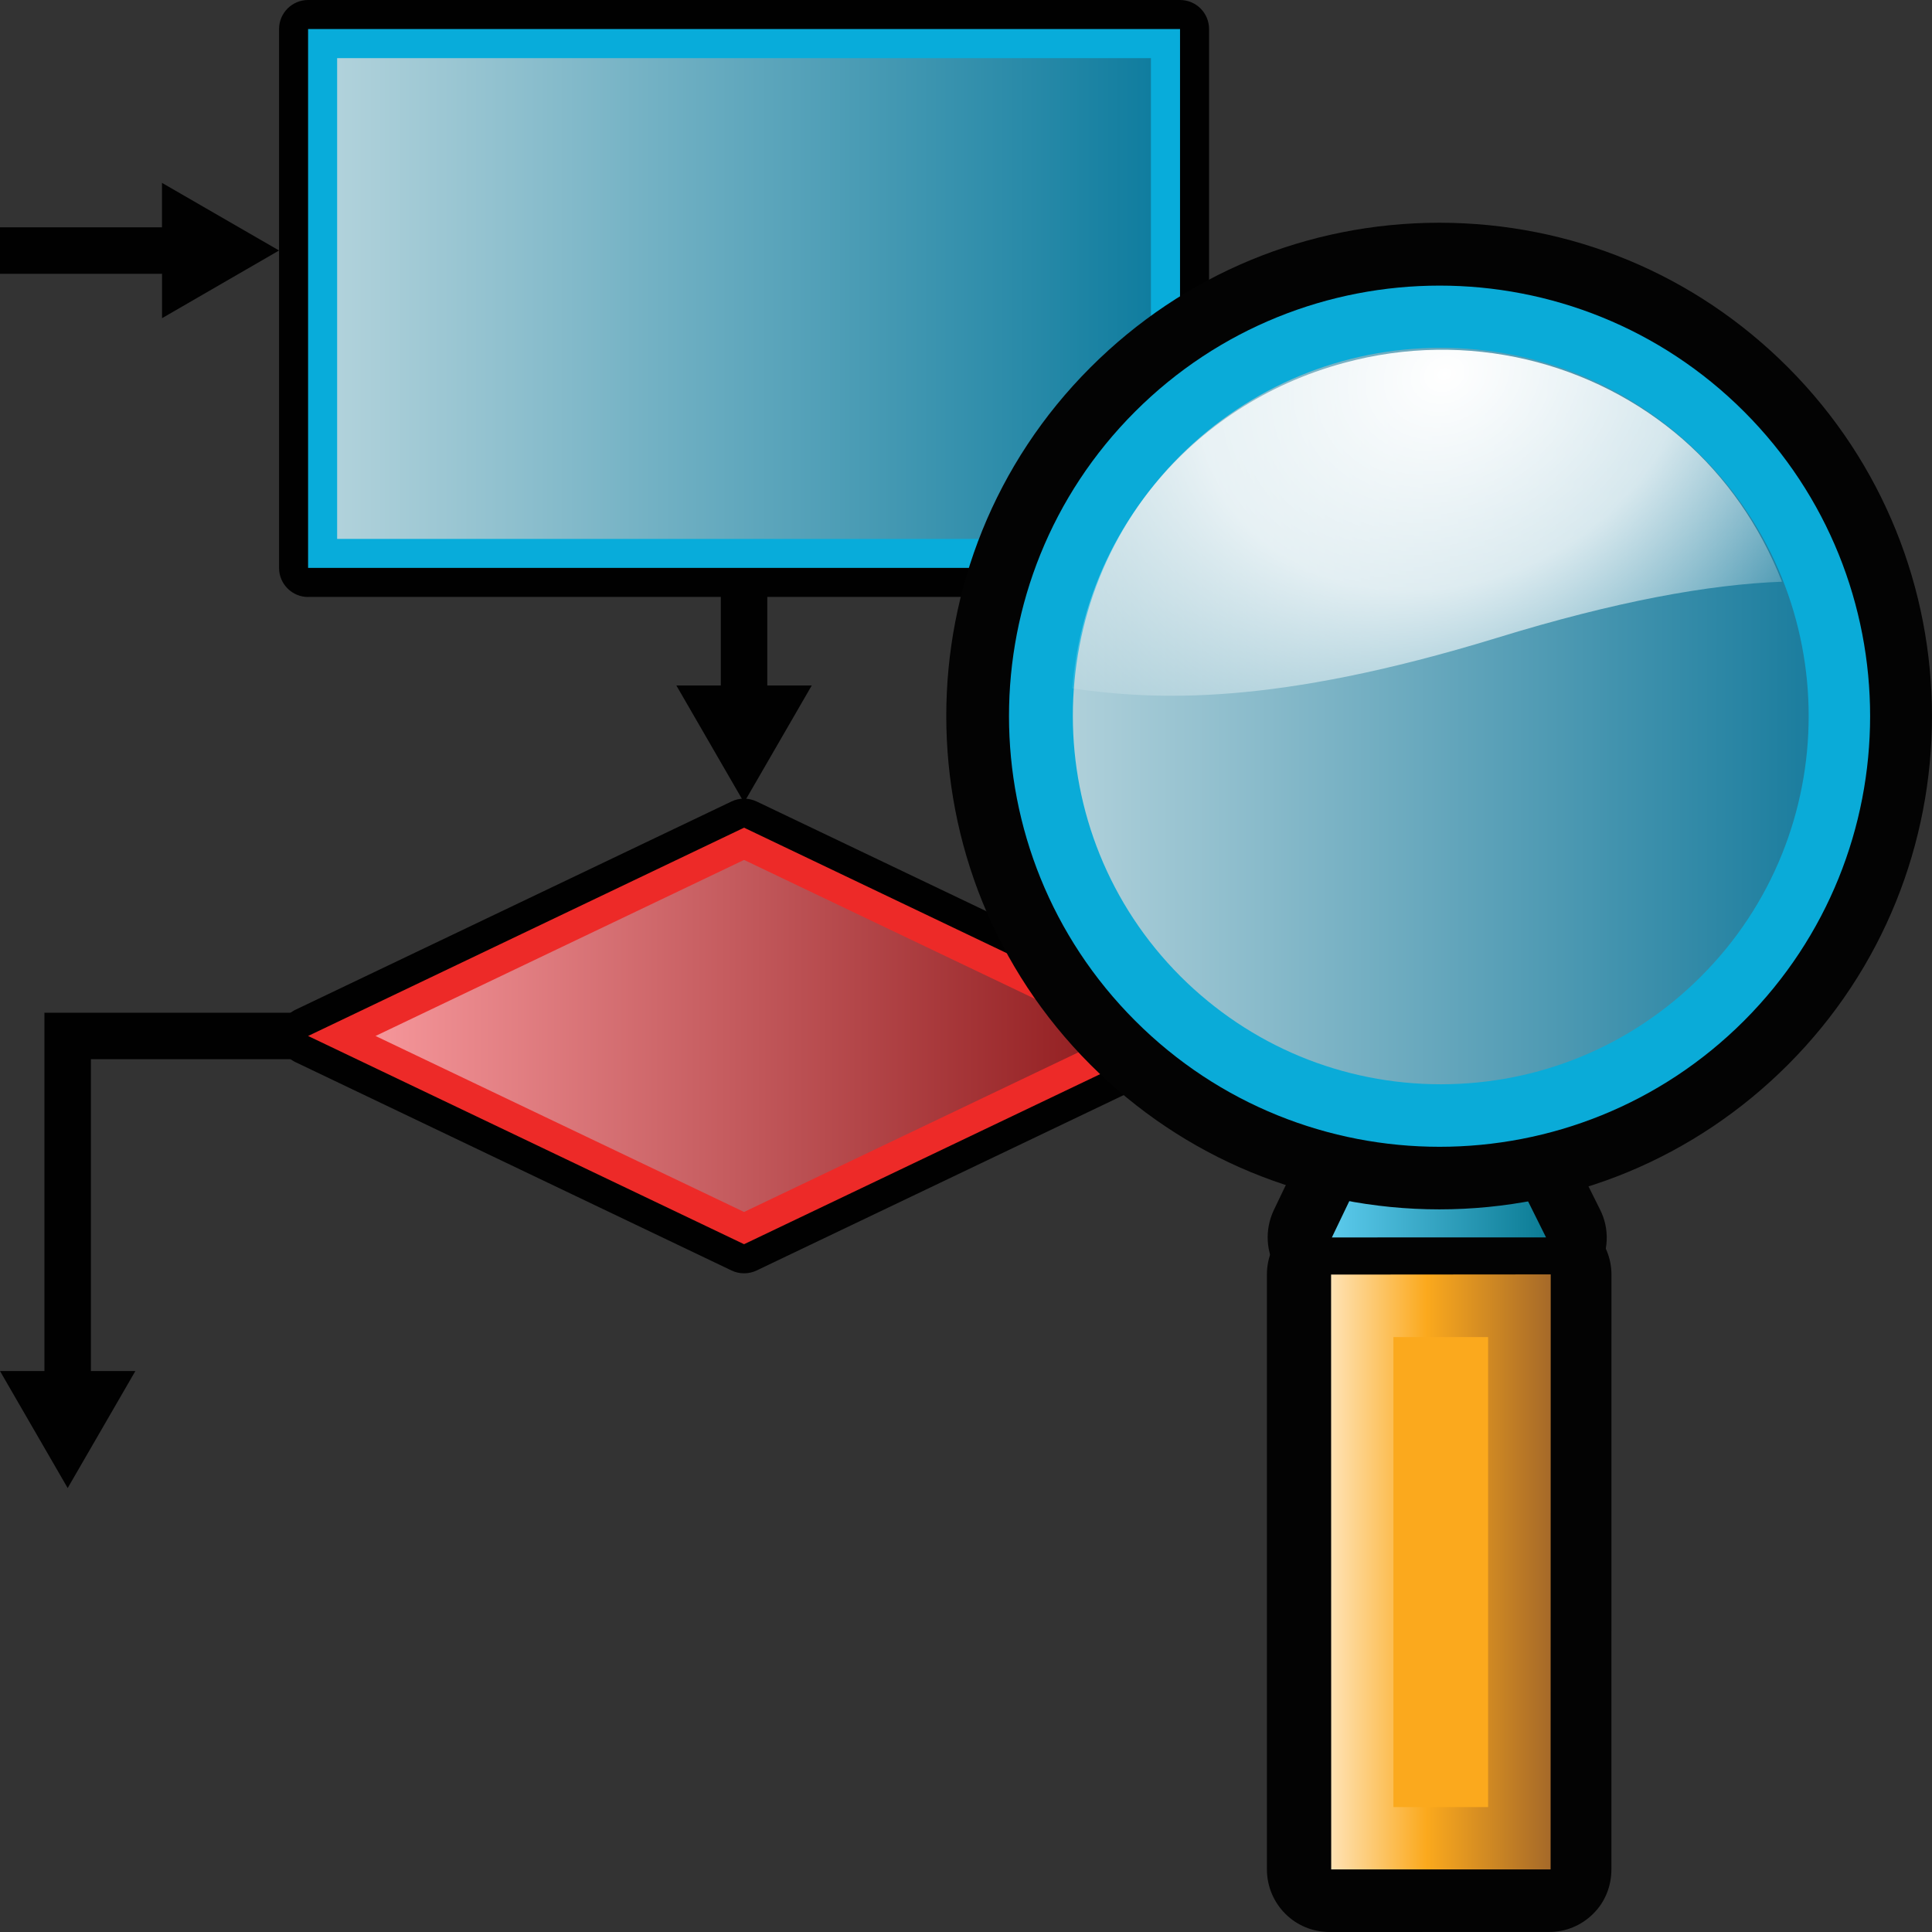 <?xml version="1.0" encoding="utf-8"?>
<!-- Generator: Adobe Illustrator 14.0.0, SVG Export Plug-In . SVG Version: 6.00 Build 43363)  -->
<!DOCTYPE svg PUBLIC "-//W3C//DTD SVG 1.1//EN" "http://www.w3.org/Graphics/SVG/1.1/DTD/svg11.dtd">
<svg version="1.1" id="Layer_1" xmlns="http://www.w3.org/2000/svg" xmlns:xlink="http://www.w3.org/1999/xlink" x="0px" y="0px"
	 width="32px" height="32px" viewBox="0 0 32 32" enable-background="new 0 0 32 32" xml:space="preserve">
<rect x="0" y="0" width="32" height="32" fill="#333333" stroke="none"/>
<g>
	<g>
		<path fill="#010101" d="M5.103,9.888c-0.266,0-0.481-0.216-0.481-0.481V0.481C4.622,0.216,4.837,0,5.103,0h14.442
			c0.267,0,0.481,0.216,0.481,0.481v8.925c0,0.266-0.215,0.481-0.481,0.481H5.103z"/>
		<rect id="rect8920" x="5.103" y="0.481" fill="#08ACDA" width="14.442" height="8.925"/>
		
			<linearGradient id="SVGID_1_" gradientUnits="userSpaceOnUse" x1="3.124" y1="-92.784" x2="16.604" y2="-92.784" gradientTransform="matrix(1 0 0 -1 2.46 -87.84)">
			<stop  offset="0" style="stop-color:#B1D2DB"/>
			<stop  offset="1" style="stop-color:#107D9F"/>
		</linearGradient>
		<rect x="5.584" y="0.963" fill="url(#SVGID_1_)" width="13.479" height="7.963"/>
	</g>
	<polygon fill="#010101" points="23.912,22.709 23.912,17.544 23.912,16.774 23.912,16.772 23.142,16.772 23.142,16.774 
		0.736,16.774 0.736,17.544 0.736,17.544 0.736,22.709 0,22.709 1.121,24.647 2.242,22.709 1.506,22.709 1.506,17.544 
		23.142,17.544 23.143,22.709 22.407,22.709 23.528,24.647 24.647,22.709 	"/>
	<g>
		<path fill="#010101" d="M12.324,21.09c-0.07,0-0.142-0.015-0.208-0.047l-7.221-3.45c-0.167-0.08-0.273-0.247-0.273-0.434
			c0-0.185,0.106-0.355,0.273-0.435l7.221-3.449c0.065-0.032,0.136-0.047,0.208-0.047c0.071,0,0.143,0.016,0.208,0.047l7.221,3.449
			c0.167,0.08,0.273,0.25,0.273,0.435c0,0.185-0.106,0.354-0.273,0.434l-7.221,3.45C12.466,21.075,12.395,21.09,12.324,21.09
			L12.324,21.09z"/>
		<polygon id="rect8924" fill="#ED2A28" points="12.324,13.709 19.546,17.159 12.324,20.608 5.103,17.159 		"/>
		
			<linearGradient id="SVGID_2_" gradientUnits="userSpaceOnUse" x1="3.76" y1="-104.998" x2="15.969" y2="-104.998" gradientTransform="matrix(1 0 0 -1 2.46 -87.84)">
			<stop  offset="0" style="stop-color:#F5969A"/>
			<stop  offset="1" style="stop-color:#901C1E"/>
		</linearGradient>
		<polygon fill="url(#SVGID_2_)" points="6.22,17.159 12.324,14.243 18.429,17.159 12.324,20.074 		"/>
	</g>
	<polygon fill="#010101" points="12.709,11.354 12.709,9.612 11.939,9.612 11.939,11.354 11.203,11.354 12.324,13.293 
		13.445,11.354 	"/>
	<polygon fill="#010101" points="4.622,4.149 2.683,3.029 2.683,3.765 0,3.765 0,4.535 2.684,4.535 2.684,5.27 	"/>
</g>
<g>
	<path id="path4948_8_" fill="#030303" d="M22.033,21.531c-0.354,0.001-0.687-0.187-0.876-0.483c-0.192-0.303-0.211-0.678-0.061-1
		l1.23-2.569c0.173-0.361,0.538-0.589,0.934-0.589h1.034c0.394,0.002,0.752,0.222,0.929,0.576l1.279,2.569
		c0.162,0.32,0.146,0.704-0.045,1.01c-0.189,0.304-0.521,0.49-0.881,0.489L22.033,21.531L22.033,21.531z"/>
	<path id="path4951_8_" fill="#030303" d="M22.02,32c-0.574,0-1.034-0.463-1.036-1.036v-9.855c0-0.275,0.108-0.538,0.304-0.731
		c0.193-0.193,0.454-0.304,0.731-0.303l3.636,0.001c0.573,0,1.035,0.465,1.036,1.036l-0.001,9.854
		c-0.001,0.276-0.106,0.54-0.302,0.732c-0.194,0.194-0.457,0.303-0.731,0.301L22.02,32z"/>
	
		<linearGradient id="rect3806_1_" gradientUnits="userSpaceOnUse" x1="-227.147" y1="-2863.861" x2="-223.6" y2="-2863.861" gradientTransform="matrix(1 0 0 -1 249.205 -2844.625)">
		<stop  offset="0" style="stop-color:#5BCAEC"/>
		<stop  offset="1" style="stop-color:#0B7B94"/>
	</linearGradient>
	<path id="rect3806_9_" fill="url(#rect3806_1_)" d="M23.293,17.924l1.033-0.002l1.281,2.573l-3.547,0.001L23.293,17.924
		L23.293,17.924z"/>
	
		<linearGradient id="rect3809_1_" gradientUnits="userSpaceOnUse" x1="-223.508" y1="-2870.836" x2="-227.649" y2="-2870.836" gradientTransform="matrix(1 0 0 -1 249.206 -2844.773)">
		<stop  offset="0" style="stop-color:#A56929"/>
		<stop  offset="0.5" style="stop-color:#FBA91D"/>
		<stop  offset="1" style="stop-color:#FFF4E3"/>
	</linearGradient>
	<polygon id="rect3809_9_" fill="url(#rect3809_1_)" points="22.047,21.111 25.685,21.108 25.683,30.963 22.049,30.963 	"/>
	<rect id="rect4968_8_" x="23.08" y="22.146" fill="#FBA91D" width="1.568" height="7.785"/>
	<path id="path4971_8_" fill="#030303" d="M23.84,20.031c-2.181-0.001-4.234-0.851-5.778-2.395c-3.185-3.185-3.185-8.37,0-11.551
		c1.544-1.544,3.595-2.394,5.776-2.396c2.181,0.001,4.232,0.848,5.776,2.395c3.181,3.186,3.181,8.37-0.001,11.552
		C28.07,19.18,26.018,20.03,23.84,20.031L23.84,20.031z"/>
	<path id="path3707_16_" fill="#0AABD8" d="M28.888,16.906c-2.784,2.784-7.304,2.785-10.086,0.001
		c-2.786-2.786-2.786-7.304-0.003-10.088c2.783-2.784,7.305-2.785,10.09,0C31.671,9.604,31.67,14.121,28.888,16.906z"/>
	
		<linearGradient id="path4980_1_" gradientUnits="userSpaceOnUse" x1="131.173" y1="-1571.385" x2="143.36" y2="-1571.385" gradientTransform="matrix(1 0 0 -1 -113.401 -1559.51)">
		<stop  offset="0" style="stop-color:#AFD0DA"/>
		<stop  offset="1" style="stop-color:#1B7D9E"/>
	</linearGradient>
	<path id="path4980_8_" fill="url(#path4980_1_)" d="M23.865,17.959c-1.626-0.001-3.157-0.635-4.312-1.787
		c-2.375-2.377-2.38-6.246-0.003-8.624c1.155-1.149,2.688-1.787,4.313-1.787c1.63,0,3.163,0.635,4.312,1.787
		c2.376,2.379,2.377,6.247-0.001,8.625C27.025,17.323,25.496,17.958,23.865,17.959L23.865,17.959z"/>
	
		<radialGradient id="path3747_1_" cx="1836.753" cy="-142.561" r="6.261" gradientTransform="matrix(0.47 1.071 1.292 -0.571 -655.151 -2042.369)" gradientUnits="userSpaceOnUse">
		<stop  offset="0" style="stop-color:#FFFFFF"/>
		<stop  offset="0.471" style="stop-color:#FFFFFF;stop-opacity:0.787"/>
		<stop  offset="1" style="stop-color:#FFFFFF;stop-opacity:0"/>
	</radialGradient>
	<path id="path3747_9_" fill="url(#path3747_1_)" d="M27.868,7.271c-1.47-1.276-3.559-1.816-5.604-1.261
		c-2.579,0.695-4.303,2.89-4.504,5.393c1.385,0.195,3.344,0.294,7.04-0.84c1.954-0.601,3.502-0.883,4.715-0.928
		C29.147,8.697,28.586,7.899,27.868,7.271z"/>
</g>
</svg>
